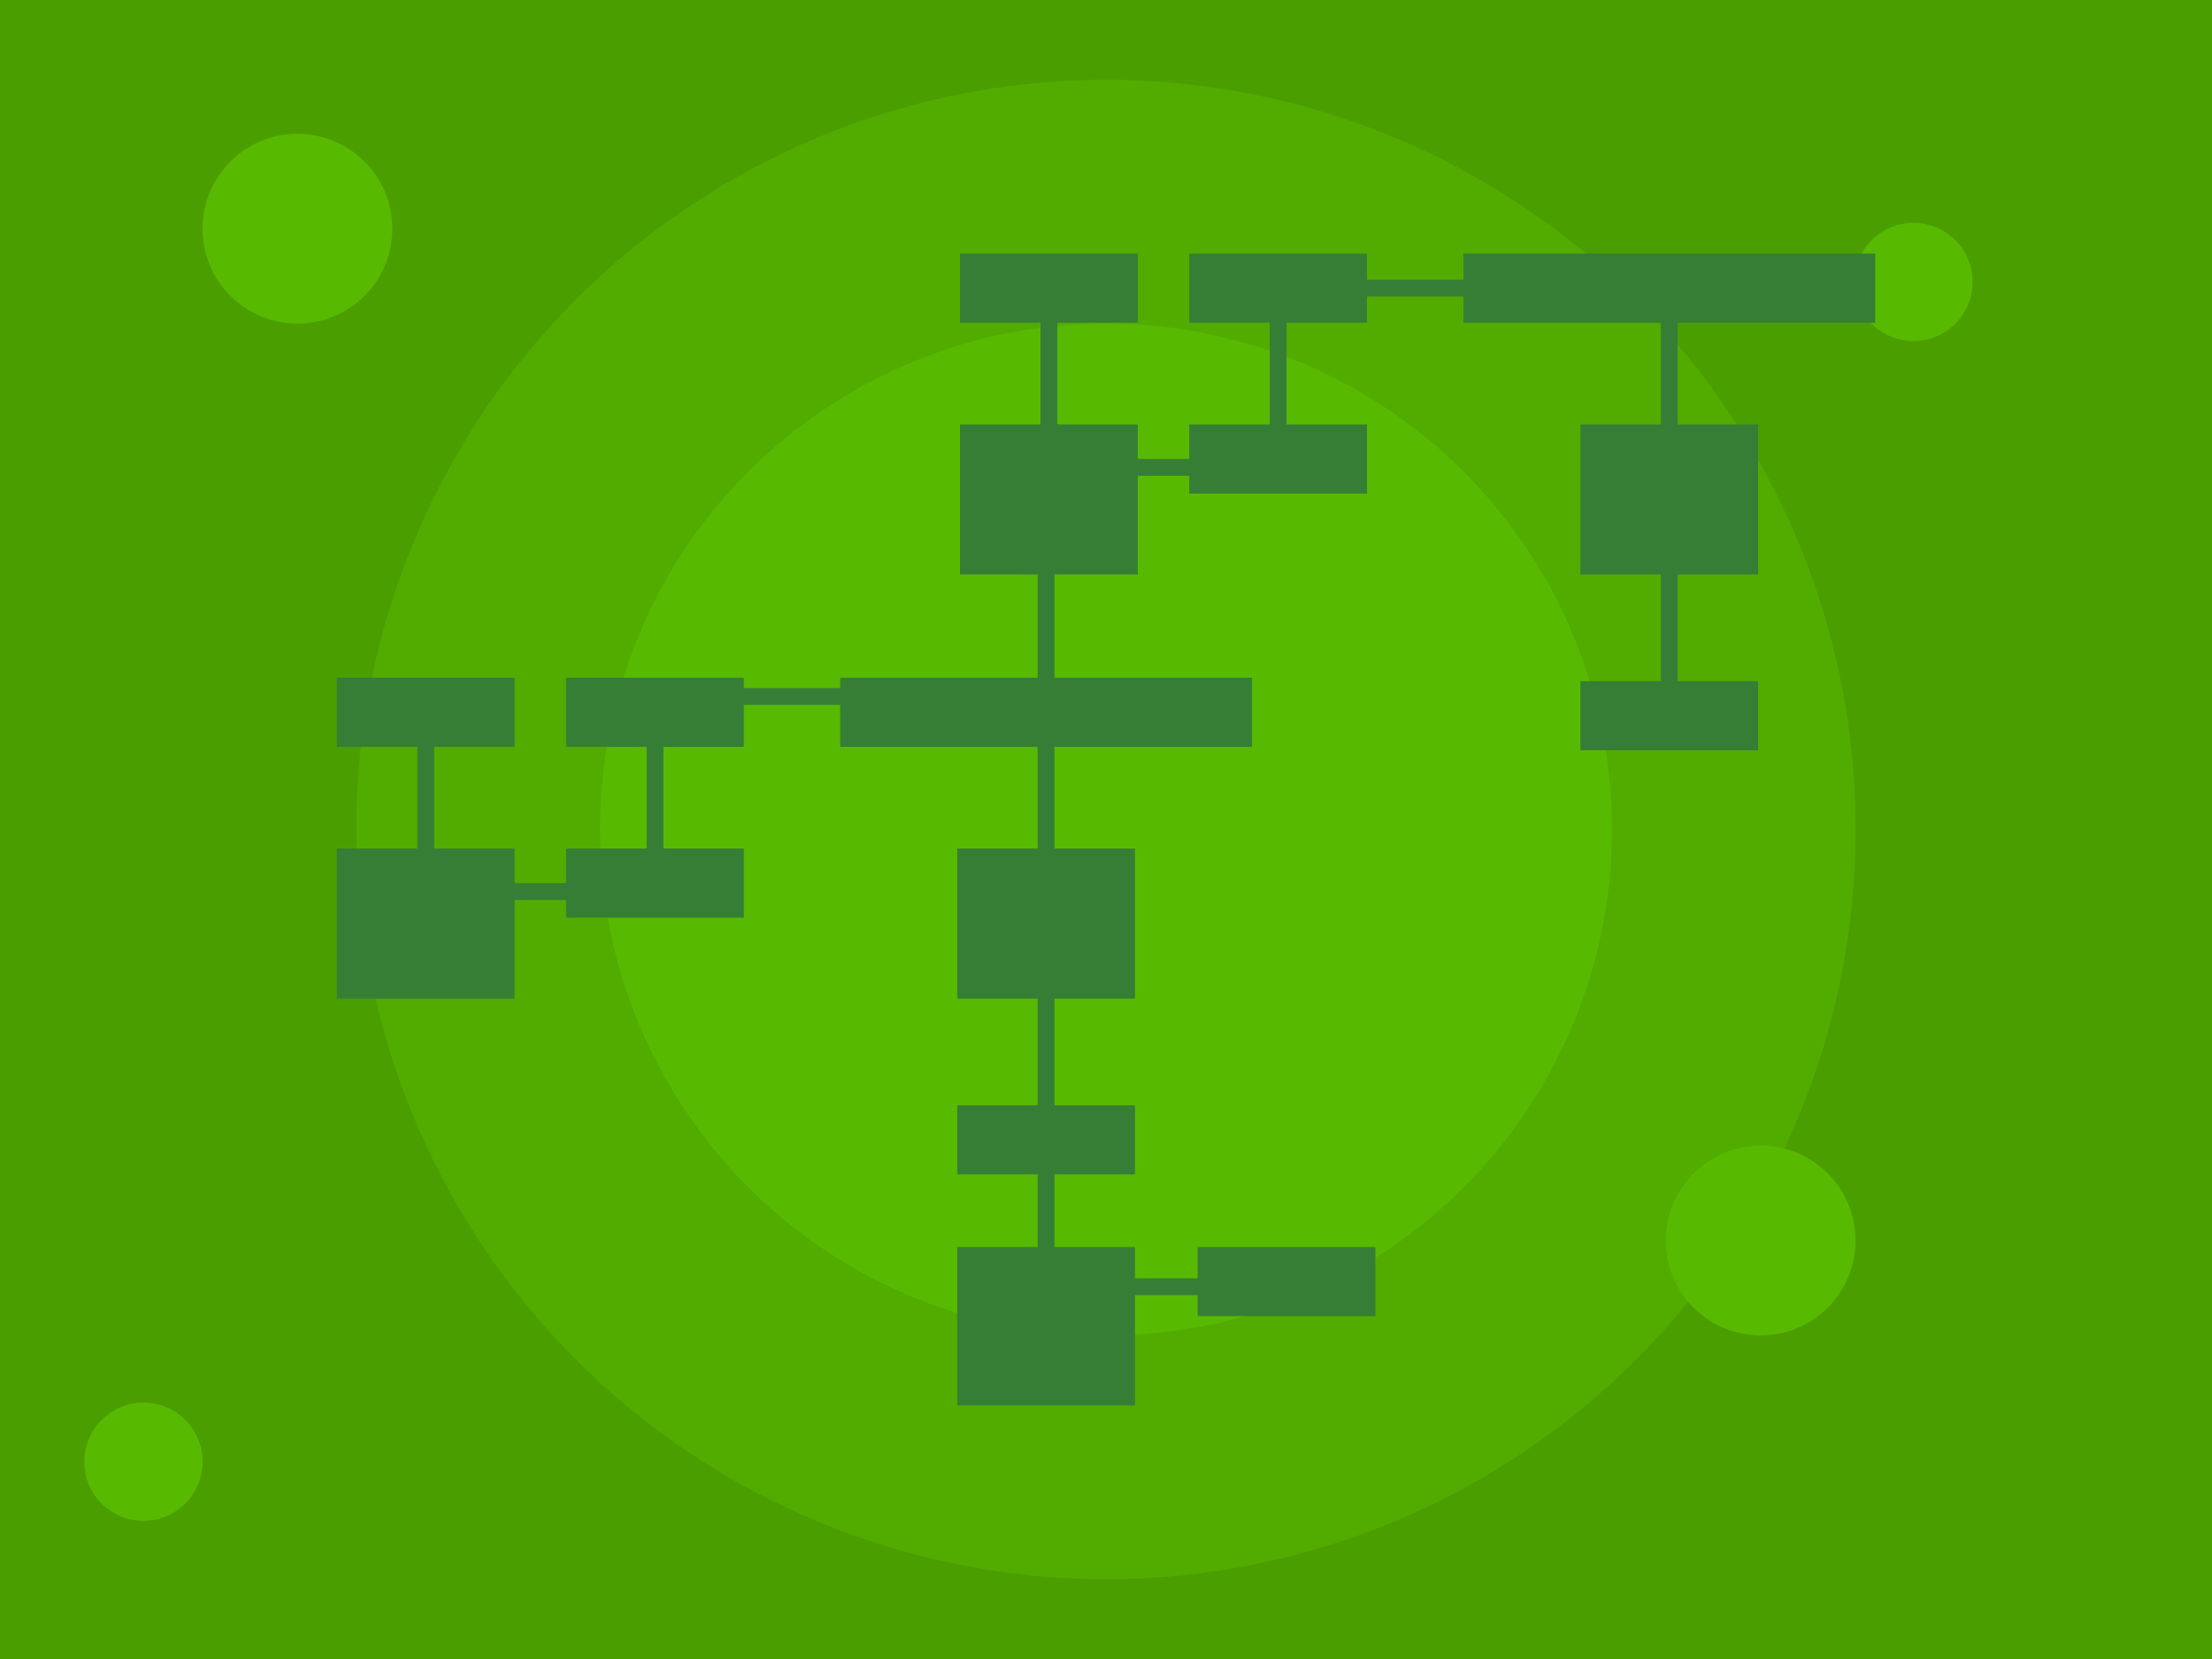 <svg xmlns="http://www.w3.org/2000/svg" viewBox="0 0 280 210"><defs><style>.cls-1{fill:#4b9e00;}.cls-2{fill:#52ac00;}.cls-3{fill:#58ba00;}.cls-4{fill:#367e35;}</style></defs><title>background_image_64</title><g id="Layer_2" data-name="Layer 2"><g id="Layer_1-2" data-name="Layer 1"><rect class="cls-1" width="280" height="210"/><circle class="cls-2" cx="140" cy="105" r="94.89"/><circle class="cls-3" cx="140" cy="105" r="64.04"/><circle class="cls-3" cx="140" cy="105" r="39.38"/><circle class="cls-3" cx="37.65" cy="28.95" r="12.01"/><circle class="cls-3" cx="222.87" cy="157.03" r="12.01"/><circle class="cls-3" cx="242.21" cy="35.69" r="7.48"/><circle class="cls-3" cx="18.16" cy="185.03" r="7.48"/><rect class="cls-4" x="121.52" y="32.1" width="22.5" height="8.75"/><rect class="cls-4" x="121.52" y="53.72" width="22.5" height="19"/><rect class="cls-4" x="200.05" y="53.72" width="22.5" height="19"/><rect class="cls-4" x="150.54" y="32.1" width="22.5" height="8.75"/><rect class="cls-4" x="150.54" y="53.72" width="22.5" height="8.75"/><rect class="cls-4" x="200.05" y="86.22" width="22.5" height="8.75"/><rect class="cls-4" x="185.24" y="32.1" width="52.13" height="8.75"/><rect class="cls-4" x="131.71" y="38.72" width="2.13" height="19.38"/><rect class="cls-4" x="138.1" y="58.1" width="19.38" height="2.13"/><rect class="cls-4" x="168.98" y="35.41" width="19.38" height="2.13"/><rect class="cls-4" x="160.73" y="38.72" width="2.13" height="19.38"/><rect class="cls-4" x="210.24" y="38.72" width="2.13" height="19.38"/><rect class="cls-4" x="210.24" y="69.1" width="2.13" height="19.38"/><rect class="cls-4" x="42.64" y="85.79" width="22.5" height="8.75"/><rect class="cls-4" x="42.64" y="107.41" width="22.5" height="19"/><rect class="cls-4" x="121.17" y="107.41" width="22.5" height="19"/><rect class="cls-4" x="71.66" y="85.79" width="22.5" height="8.75"/><rect class="cls-4" x="71.66" y="107.41" width="22.5" height="8.75"/><rect class="cls-4" x="151.6" y="157.85" width="22.5" height="8.75"/><rect class="cls-4" x="121.17" y="157.85" width="22.5" height="20.05"/><rect class="cls-4" x="121.17" y="139.91" width="22.5" height="8.75"/><rect class="cls-4" x="106.35" y="85.79" width="52.13" height="8.75"/><rect class="cls-4" x="52.83" y="92.41" width="2.13" height="19.38"/><rect class="cls-4" x="59.22" y="111.79" width="19.38" height="2.13"/><rect class="cls-4" x="90.1" y="87.1" width="19.38" height="2.13"/><rect class="cls-4" x="140.85" y="161.81" width="19.38" height="2.13"/><rect class="cls-4" x="81.85" y="92.41" width="2.13" height="19.38"/><rect class="cls-4" x="131.35" y="92.41" width="2.13" height="19.38"/><rect class="cls-4" x="131.35" y="67.72" width="2.13" height="19.38"/><rect class="cls-4" x="131.35" y="122.79" width="2.13" height="19.38"/><rect class="cls-4" x="131.35" y="146.61" width="2.13" height="19.38"/></g></g></svg>